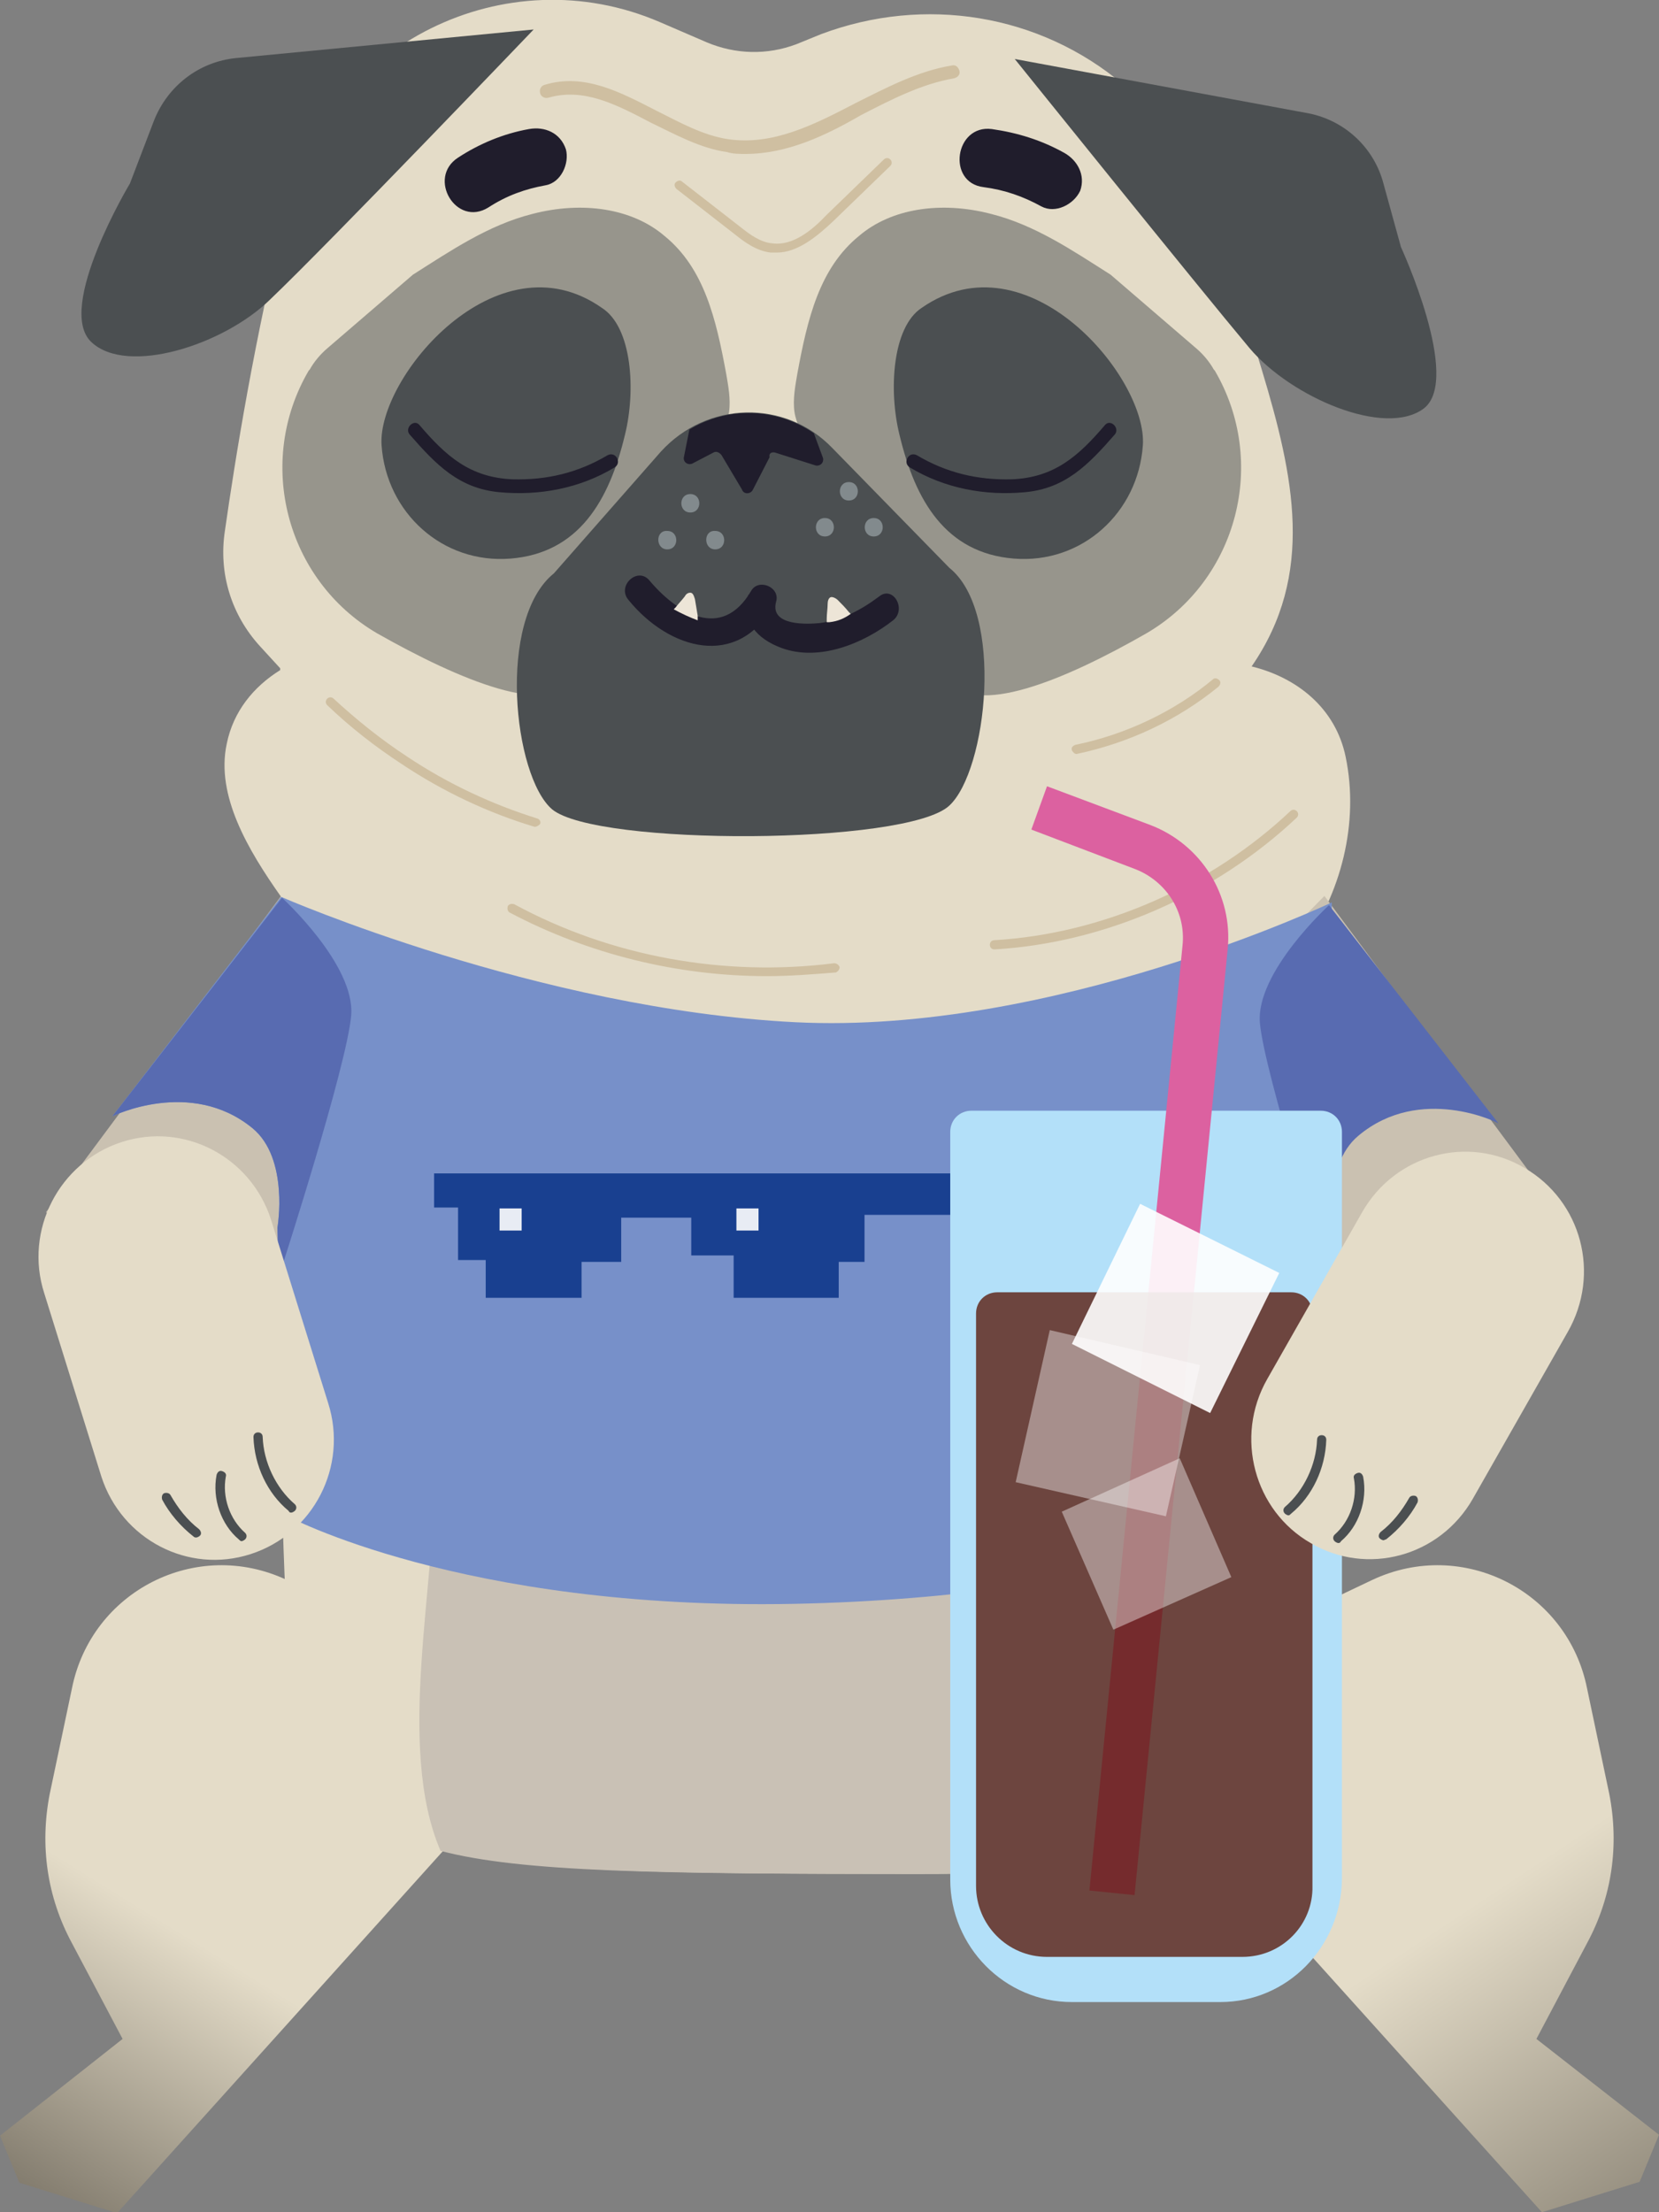 <?xml version="1.0" encoding="utf-8"?>
<!-- Generator: Adobe Illustrator 18.0.0, SVG Export Plug-In . SVG Version: 6.00 Build 0)  -->
<!DOCTYPE svg PUBLIC "-//W3C//DTD SVG 1.1//EN" "http://www.w3.org/Graphics/SVG/1.1/DTD/svg11.dtd">
<svg version="1.1" id="Слой_1" xmlns="http://www.w3.org/2000/svg" xmlns:xlink="http://www.w3.org/1999/xlink" x="0px" y="0px"
	 viewBox="0 0 180 240" enable-background="new 0 0 180 240" xml:space="preserve">
<rect x="0" y="0" width="180" height="240" fill="#808080" stroke="none"/>
<path fill="#CAC1B1" d="M30.5,97.2L5,131.5l15.2,15.3l28.3-31.2"/>
<path fill="#E4DCC8" d="M141.2,102.9c4.3-5.9,6.3-13.6,4.8-20.8c-1.1-5.3-5.3-8.6-10.2-9.8c6.9-10,4.6-20.6,1.1-32.2
	c-4.1-13-0.6-18.6-15-30.9c-9.1-7.7-21.6-9.7-32.8-5.5l-2.7,1.1c-3.2,1.2-6.6,1.1-9.7-0.2l-5.1-2.2C54.9-4.8,35.5,4.7,31.1,22.6
	c-3.5,14.1-5.6,27.3-6.7,35c-0.7,4.6,0.7,9.1,3.8,12.5l2.2,2.4v0.2c-2.9,1.8-5.1,4.5-5.8,8c-1.2,5.6,2.3,11.5,5.9,16.6
	c-0.4,29.9-0.6,85.8,2.2,90.5c8.4,14.5,12.7,15.5,66.9,15.5c31.5,0,44.1-3.2,44.3-13.9c0.3-25.8-0.9-63-5.1-83.6
	C139.6,104.9,140.4,103.9,141.2,102.9L141.2,102.9z"/>
<path fill="#4B4F51" d="M110.1,6.4l31.9,5.9c4,0.8,7.1,3.8,8.1,7.6l1.9,6.9c0,0,6.6,14.3,2.5,17.5c-4.2,3.2-14.4-1.2-18.9-6.5
	C129.9,31,110.1,6.4,110.1,6.4L110.1,6.4z M57.9,3.2L25.6,6.3c-4,0.4-7.4,3-8.9,6.8l-2.6,6.8c0,0-8.1,13.5-4.2,17.2
	c3.9,3.7,14.4,0.3,19.4-4.6C35.8,26.3,57.9,3.2,57.9,3.2z"/>
<path opacity="0.5" fill="#4B4F51" enable-background="new    " d="M40.9,68.7c-9.9-5.8-13.2-18.6-7.4-28.5l0.1-0.1
	c0.5-0.9,1.2-1.7,1.9-2.3l9.3-8c4.1-2.6,8.2-5.4,13-6.6c5.4-1.4,10.8-0.6,14.3,2.4c4.3,3.5,5.6,9,6.7,15c0.2,1.2,0.5,2.7,0.3,4.1
	c-0.2,1.3-0.9,2.5-1.6,3.7c-2.3,4-12.5,21.4-15,25.3C59.7,77.9,49.9,73.8,40.9,68.7z"/>
<g>
	<path fill="#4B4F51" d="M67.8,47.2c-1.7,7.1-5,12.8-12.4,13.4s-13.5-5-14-12.3C40.9,41,53.9,25.4,65.3,33.4
		C68.6,35.5,69,42.4,67.8,47.2z"/>
	<path fill="#4B4F51" d="M45.8,49.6c-2.1-7.5,4.3-14.6,12-12.9c3.6,0.8,6.5,3.5,7.5,7c2.1,7.5-4.3,14.6-12,12.9
		C49.7,55.8,46.8,53.1,45.8,49.6z"/>
</g>
<path fill="#201D2C" d="M44.5,47.2c2.8,3.2,5.3,5.8,9.7,6.2c4.3,0.4,8.7-0.4,12.5-2.7c0.8-0.5,0.1-1.8-0.8-1.3
	c-3.2,1.9-6.6,2.7-10.3,2.6c-4.6-0.2-7.2-2.5-10.1-5.9C44.9,45.4,43.8,46.5,44.5,47.2L44.5,47.2z"/>
<path opacity="0.5" fill="#4B4F51" enable-background="new    " d="M124.4,68.7c9.9-5.8,13.2-18.6,7.4-28.5l-0.1-0.1
	c-0.5-0.9-1.2-1.7-1.9-2.3l-9.3-8c-4.1-2.6-8.2-5.4-13-6.6c-5.4-1.4-10.8-0.6-14.3,2.4c-4.3,3.5-5.6,9-6.7,15
	c-0.2,1.2-0.5,2.7-0.3,4.1c0.2,1.3,0.9,2.5,1.6,3.7c2.3,4,12.5,21.4,15,25.3C105.7,77.9,115.5,73.8,124.4,68.7z"/>
<g>
	<path fill="#4B4F51" d="M97.6,47.2c1.7,7.1,5,12.8,12.4,13.4s13.5-5,14-12.3S111.5,25.4,100,33.4C96.8,35.5,96.4,42.4,97.6,47.2z"
		/>
	<path fill="#4B4F51" d="M119.6,49.6c2.2-7.5-4.3-14.6-12-12.9c-3.6,0.8-6.5,3.6-7.5,7c-2.1,7.5,4.3,14.6,12,12.9
		C115.7,55.8,118.6,53.1,119.6,49.6z"/>
</g>
<path fill="#201D2C" d="M120.9,47.2c-2.8,3.2-5.3,5.8-9.7,6.2c-4.3,0.4-8.7-0.4-12.5-2.7c-0.8-0.5-0.1-1.8,0.8-1.3
	c3.2,1.9,6.6,2.7,10.3,2.6c4.6-0.2,7.2-2.5,10.1-5.9C120.5,45.4,121.6,46.5,120.9,47.2L120.9,47.2z"/>
<path fill="#4B4F51" d="M103,61.6l-12.7-13c-5.1-5.3-13.6-5.1-18.6,0.4L60.1,62.2c-6.2,5-4.4,22-0.2,25.6c4.8,4,38.5,3.9,43.1-0.4
	C107.1,83.6,109,66.4,103,61.6L103,61.6z"/>
<path fill="#201D2C" d="M84.1,49.1l4.4,1.4c0.5,0.1,0.9-0.3,0.8-0.8l-1-2.7c-4.1-2.8-9.4-2.9-13.5-0.4l-0.6,3
	c-0.1,0.5,0.4,0.9,0.9,0.7l2.3-1.2c0.3-0.2,0.7,0,0.9,0.3l2.2,3.7c0.2,0.6,1,0.5,1.2,0l1.8-3.5C83.4,49.2,83.7,49,84.1,49.1
	L84.1,49.1z M68.2,65.1c4.4,5.4,11.8,7.5,15.7,0.6l-2.7-1.2c-0.8,2.9,0.9,4.8,3.6,5.8c4.1,1.5,8.9-0.5,12.1-3c1.5-1.2,0-3.8-1.5-2.6
	c-2,1.5-4.1,2.6-6.5,2.9c-1.1,0.1-5.4,0.4-4.7-2.3c0.5-1.6-1.9-2.6-2.7-1.2c-3.2,5.5-8.1,2.4-11.1-1.2
	C69.1,61.5,66.9,63.6,68.2,65.1z"/>
<path fill="#EDE5D7" d="M75.4,65c-0.1-0.3-0.2-0.7-0.5-0.7c-0.3,0-0.5,0.2-0.6,0.4c-0.3,0.4-0.7,0.8-1,1.2l-0.2,0.2
	c0.9,0.5,1.8,0.9,2.6,1.2v-0.5L75.4,65z M90,67.5c0.9-0.1,1.6-0.4,2.3-0.9l-0.2-0.2c-0.4-0.5-0.8-0.9-1.2-1.3
	c-0.2-0.2-0.6-0.4-0.8-0.3c-0.2,0.1-0.3,0.4-0.3,0.7c0,0.5-0.1,1.1-0.1,1.6v0.4C89.8,67.5,90,67.5,90,67.5z"/>
<path fill="#201D2C" d="M57.4,14c-2.8,0.5-5.4,1.6-7.7,3.1c-3.4,2.2-0.2,7.6,3.3,5.4c2-1.3,4-2,6.2-2.4c1.7-0.3,2.6-2.4,2.2-3.9
	C60.8,14.4,59.1,13.7,57.4,14z M115.5,16.6c-2.5-1.4-5.1-2.2-7.9-2.6c-4-0.5-4.9,5.8-0.9,6.3c2.3,0.3,4.3,1,6.3,2.1
	c1.5,0.8,3.5-0.2,4.2-1.7C117.8,19,116.9,17.4,115.5,16.6z"/>
<path fill="#828A8D" d="M92.1,54.3c1.3,0,1.3-2,0-2S90.8,54.3,92.1,54.3z M94.8,58.2c1.3,0,1.3-2,0-2S93.5,58.2,94.8,58.2z
	 M89.5,58.2c1.3,0,1.3-2,0-2S88.2,58.2,89.5,58.2z M74.9,55.6c1.3,0,1.3-2,0-2S73.6,55.6,74.9,55.6z M77.6,59.6c1.3,0,1.3-2,0-2
	C76.3,57.5,76.3,59.6,77.6,59.6z M72.4,59.6c1.3,0,1.3-2,0-2C71.1,57.5,71.1,59.6,72.4,59.6z"/>
<path fill="#CFBFA1" d="M80.9,16.7c-0.7,0-1.4,0-2-0.2c-2.9-0.4-5.6-1.9-8.3-3.2c-3.8-2-7.3-3.8-11.1-2.7c-0.4,0.1-0.8-0.1-0.9-0.5
	c-0.1-0.4,0.1-0.8,0.5-0.9c4.3-1.3,8.2,0.8,12.1,2.8c2.6,1.3,5.1,2.7,7.8,3.1c4.8,0.7,9.2-1.5,13.8-3.9c3.4-1.7,6.8-3.5,10.5-4.1
	c0.4-0.1,0.7,0.2,0.8,0.6s-0.2,0.7-0.6,0.8c-3.5,0.6-6.8,2.3-10.1,4C89.6,14.7,85.4,16.7,80.9,16.7L80.9,16.7z"/>
<path fill="#CAC1B1" d="M143.7,97.2l25.4,34.2L154,146.8l-28.4-31.2"/>
<linearGradient id="SVGID_1_" gradientUnits="userSpaceOnUse" x1="18.21" y1="33.266" x2="-12.282" y2="-15.787" gradientTransform="matrix(1 0 0 -1 0 242)">
	<stop  offset="0" style="stop-color:#E4DCC8"/>
	<stop  offset="1" style="stop-color:#383229"/>
</linearGradient>
<path fill="url(#SVGID_1_)" d="M41.2,176.2l-10.1-4.8c-9.8-4.6-21.2,1.2-23.3,11.8l-2.4,11.4c-1.1,5.6-0.3,11.2,2.4,16.2l5.5,10.4
	L0,231.7l2.1,5.1l10.6,3.3l44.2-49.1L41.2,176.2z"/>
<linearGradient id="SVGID_2_" gradientUnits="userSpaceOnUse" x1="160.921" y1="36.122" x2="205.329" y2="-30.822" gradientTransform="matrix(1 0 0 -1 0 242)">
	<stop  offset="0" style="stop-color:#E4DCC8"/>
	<stop  offset="1" style="stop-color:#383229"/>
</linearGradient>
<path fill="url(#SVGID_2_)" d="M138.8,176.2l10.1-4.8c9.8-4.6,21.2,1.2,23.3,11.8l2.4,11.4c1.1,5.6,0.3,11.2-2.4,16.2l-5.5,10.4
	l13.3,10.4l-2.1,5.1l-10.6,3.3l-44.2-49.1L138.8,176.2z"/>
<path fill="#C9C1B5" d="M132.8,200.8c0.6-5.2-1.8-16.9-1.8-16.9s-0.9-16.1-4.4-24.5c-5-12.1-17.1-20.3-29.9-22.8
	c-12.8-2.6-26-0.1-38.3,4.5c-3.1,1.2-6.2,2.5-8.3,5.1c-3,3.6-3.2,8.7-3,13.4c0.3,12-4.2,29.8,0.7,41.2c8.8,2.3,23.4,2.5,51.6,2.5
	C112.3,203.3,123.7,202.5,132.8,200.8L132.8,200.8z"/>
<path fill="#7790C9" d="M12.2,121.1c0,0,8.5-4.2,15.2,1.3c4,3.3,2.7,10.8,2.7,10.8l0.9,31.2c0,0,19,10.3,55.1,9.6
	c36-0.7,58.4-10.3,58.4-10.3l0.1-31.9l-0.1-33.9c0,0-30.3,14.4-58.2,13S30.5,97.3,30.5,97.3L12.2,121.1L12.2,121.1z"/>
<path fill="#194090" d="M90.1,127.3h-43v3.7h2.6v5.7h3v4.1h10.4v-3.9h4.3v-4.8h7.6v4.1h4.6v4.6H91v-3.9h2.8v-5.1h19.4v-4.5"/>
<path opacity="0.9" fill="#FFFFFF" enable-background="new    " d="M54.2,131.1h2.4v2.4h-2.4V131.1z M79.9,131.1h2.4v2.4h-2.4V131.1
	z"/>
<path fill="#586BB1" d="M27.4,122.4c4,3.3,2.7,10.8,2.7,10.8l0.1,4l0.5-0.1c0,0,6.9-21.4,7.4-26.9c0.5-5.5-7.5-12.8-7.5-12.8
	l-18.4,23.7C12.2,121.1,20.7,116.9,27.4,122.4L27.4,122.4z"/>
<path fill="#E4DCC8" d="M27.2,168.6c-6.8,2.2-14-1.6-16.2-8.4l-6.2-19.9c-2.2-6.8,1.6-14.2,8.4-16.4c6.8-2.2,14,1.6,16.2,8.4
	l6.2,19.9C37.8,159.1,34,166.4,27.2,168.6z"/>
<path fill="#CFBFA1" d="M107.9,103c-0.3,0-0.5-0.2-0.5-0.5s0.2-0.5,0.5-0.5c11.8-0.7,23.5-5.9,32.1-14c0.2-0.2,0.5-0.2,0.7,0
	c0.2,0.2,0.2,0.5,0,0.7C131.9,97,119.9,102.3,107.9,103z"/>
<path fill="#586BB1" d="M147.4,123.2c-4,3.3-2.7,10.8-2.7,10.8l-0.1,4l-0.5-0.1c0,0-6.9-21.4-7.4-26.9c-0.5-5.5,7.5-12.8,7.5-12.8
	l18.4,23.7C162.6,121.8,154.1,117.6,147.4,123.2L147.4,123.2z"/>
<path fill="#B3E0F9" d="M132.4,217.2h-16.1c-7.3,0-13.2-6-13.2-13.3v-81.1c0-1.3,1-2.3,2.3-2.3h37.9c1.3,0,2.3,1,2.3,2.3v81.1
	C145.5,211.2,139.7,217.2,132.4,217.2z"/>
<g>
	<path fill="#DC61A0" d="M123.1,205.6l-4.9-0.5l10.1-102.5c0.4-3.7-1.8-7-5.1-8.3L111.9,90l1.7-4.7l11.2,4.2c5.5,2.1,9,7.6,8.4,13.5
		L123.1,205.6z"/>
</g>
<path opacity="0.8" fill="#5C1E11" enable-background="new    " d="M134.8,212.3h-21.2c-4.3,0-7.7-3.5-7.7-7.7v-62.1
	c0-1.3,1-2.3,2.3-2.3h31.9c1.3,0,2.3,1,2.3,2.3v62.1C142.5,208.8,139.1,212.3,134.8,212.3L134.8,212.3z"/>
<path opacity="0.9" fill="#FFFFFF" enable-background="new    " d="M131.3,153.3l-15-7.5l7.4-15.2l15.1,7.5"/>
<path opacity="0.4" fill="#FFFFFF" enable-background="new    " d="M133.6,171.1l-12.8,5.7l-5.6-12.8l12.8-5.8"/>
<path opacity="0.4" fill="#FFFFFF" enable-background="new    " d="M126.5,164.5l-16.3-3.7l3.7-16.5l16.3,3.8"/>
<path fill="#E4DCC8" d="M142.2,167.4c6.1,3.6,14,1.5,17.6-4.8l10.3-18.1c3.6-6.3,1.5-14.2-4.7-17.8c-6.1-3.6-14-1.5-17.6,4.8
	l-10.3,18.1C133.9,155.9,136.1,163.9,142.2,167.4z"/>
<g>
	<path fill="#CFBFA1" d="M58,89.7L58,89.7c-5-1.5-9.9-3.8-14.4-6.8c-2.9-1.9-5.6-4-8.1-6.4c-0.2-0.2-0.2-0.5,0-0.7
		c0.2-0.2,0.5-0.2,0.7,0c2.5,2.3,5.1,4.4,8,6.3c4.5,3,9.3,5.2,14.1,6.7c0.3,0.1,0.4,0.4,0.3,0.6C58.4,89.6,58.2,89.7,58,89.7z"/>
</g>
<g>
	<path fill="#CFBFA1" d="M116.8,81.8c-0.2,0-0.4-0.2-0.5-0.4c-0.1-0.3,0.1-0.5,0.4-0.6c5.4-1.1,10.7-3.6,14.9-7.1
		c0.2-0.2,0.5-0.1,0.7,0.1c0.2,0.2,0.1,0.5-0.1,0.7C127.8,78.1,122.5,80.6,116.8,81.8C116.9,81.8,116.8,81.8,116.8,81.8L116.8,81.8z
		"/>
</g>
<g>
	<path fill="#CFBFA1" d="M83.2,105.9c-9.7,0-19.4-2.4-27.9-6.9c-0.2-0.1-0.3-0.4-0.2-0.7c0.1-0.2,0.4-0.3,0.7-0.2
		c10.5,5.7,22.8,7.9,34.7,6.4c0.3,0,0.5,0.2,0.6,0.4c0,0.3-0.2,0.5-0.4,0.6C88.2,105.7,85.7,105.9,83.2,105.9L83.2,105.9z"/>
</g>
<g>
	<path fill="#4B4F51" d="M139.8,164.4c-0.1,0-0.3-0.1-0.4-0.2c-0.2-0.2-0.2-0.5,0-0.7c2.1-1.8,3.4-4.6,3.5-7.3
		c0-0.3,0.2-0.5,0.5-0.5c0.3,0,0.5,0.2,0.5,0.5c-0.1,3.1-1.5,6.1-3.8,8C140,164.3,139.9,164.4,139.8,164.4L139.8,164.4z
		 M145.2,167.4c-0.1,0-0.3-0.1-0.4-0.2c-0.2-0.2-0.2-0.5,0-0.7c1.7-1.5,2.5-3.9,2.1-6.1c-0.1-0.3,0.1-0.5,0.4-0.6
		c0.3-0.1,0.5,0.1,0.6,0.4c0.5,2.6-0.5,5.4-2.4,7C145.4,167.4,145.3,167.4,145.2,167.4L145.2,167.4z M150.1,167.1
		c-0.1,0-0.3-0.1-0.4-0.2c-0.2-0.2-0.1-0.5,0.1-0.7c1.3-1,2.3-2.3,3.1-3.7c0.1-0.2,0.4-0.3,0.7-0.2c0.2,0.1,0.3,0.4,0.2,0.7
		c-0.8,1.5-2,2.9-3.4,4C150.3,167,150.2,167.1,150.1,167.1L150.1,167.1z"/>
</g>
<g>
	<path fill="#4B4F51" d="M31.6,164.1c0.1,0,0.3-0.1,0.4-0.2c0.2-0.2,0.2-0.5,0-0.7c-2.1-1.8-3.4-4.6-3.5-7.3c0-0.3-0.2-0.5-0.5-0.5
		s-0.5,0.2-0.5,0.5c0.1,3.1,1.5,6.1,3.8,8C31.4,164.1,31.5,164.1,31.6,164.1L31.6,164.1z M26.2,167.2c0.1,0,0.3-0.1,0.4-0.2
		c0.2-0.2,0.2-0.5,0-0.7c-1.7-1.5-2.5-3.9-2.1-6.1c0.1-0.3-0.1-0.5-0.4-0.6c-0.3-0.1-0.5,0.1-0.6,0.4c-0.5,2.6,0.5,5.4,2.4,7
		C26,167.1,26.1,167.2,26.2,167.2L26.2,167.2z M21.3,166.8c0.1,0,0.3-0.1,0.4-0.2c0.2-0.2,0.1-0.5-0.1-0.7c-1.3-1-2.3-2.3-3.1-3.7
		c-0.1-0.2-0.4-0.3-0.7-0.2c-0.2,0.1-0.3,0.4-0.2,0.7c0.8,1.5,2,2.9,3.4,4C21.1,166.8,21.2,166.8,21.3,166.8L21.3,166.8z"/>
</g>
<g>
	<path fill="#CFBFA1" d="M84.3,27.4h-0.7c-1.6-0.2-2.9-1.2-3.9-2l-6.3-4.9c-0.2-0.2-0.3-0.5-0.1-0.7c0.2-0.2,0.5-0.3,0.7-0.1
		l6.3,4.9c1,0.8,2.2,1.7,3.5,1.8c2.2,0.3,4.3-1.4,5.9-3.1l6.2-6c0.2-0.2,0.5-0.2,0.7,0c0.2,0.2,0.2,0.5,0,0.7l-6.2,6
		C88.6,25.7,86.5,27.4,84.3,27.4z"/>
</g>
</svg>
